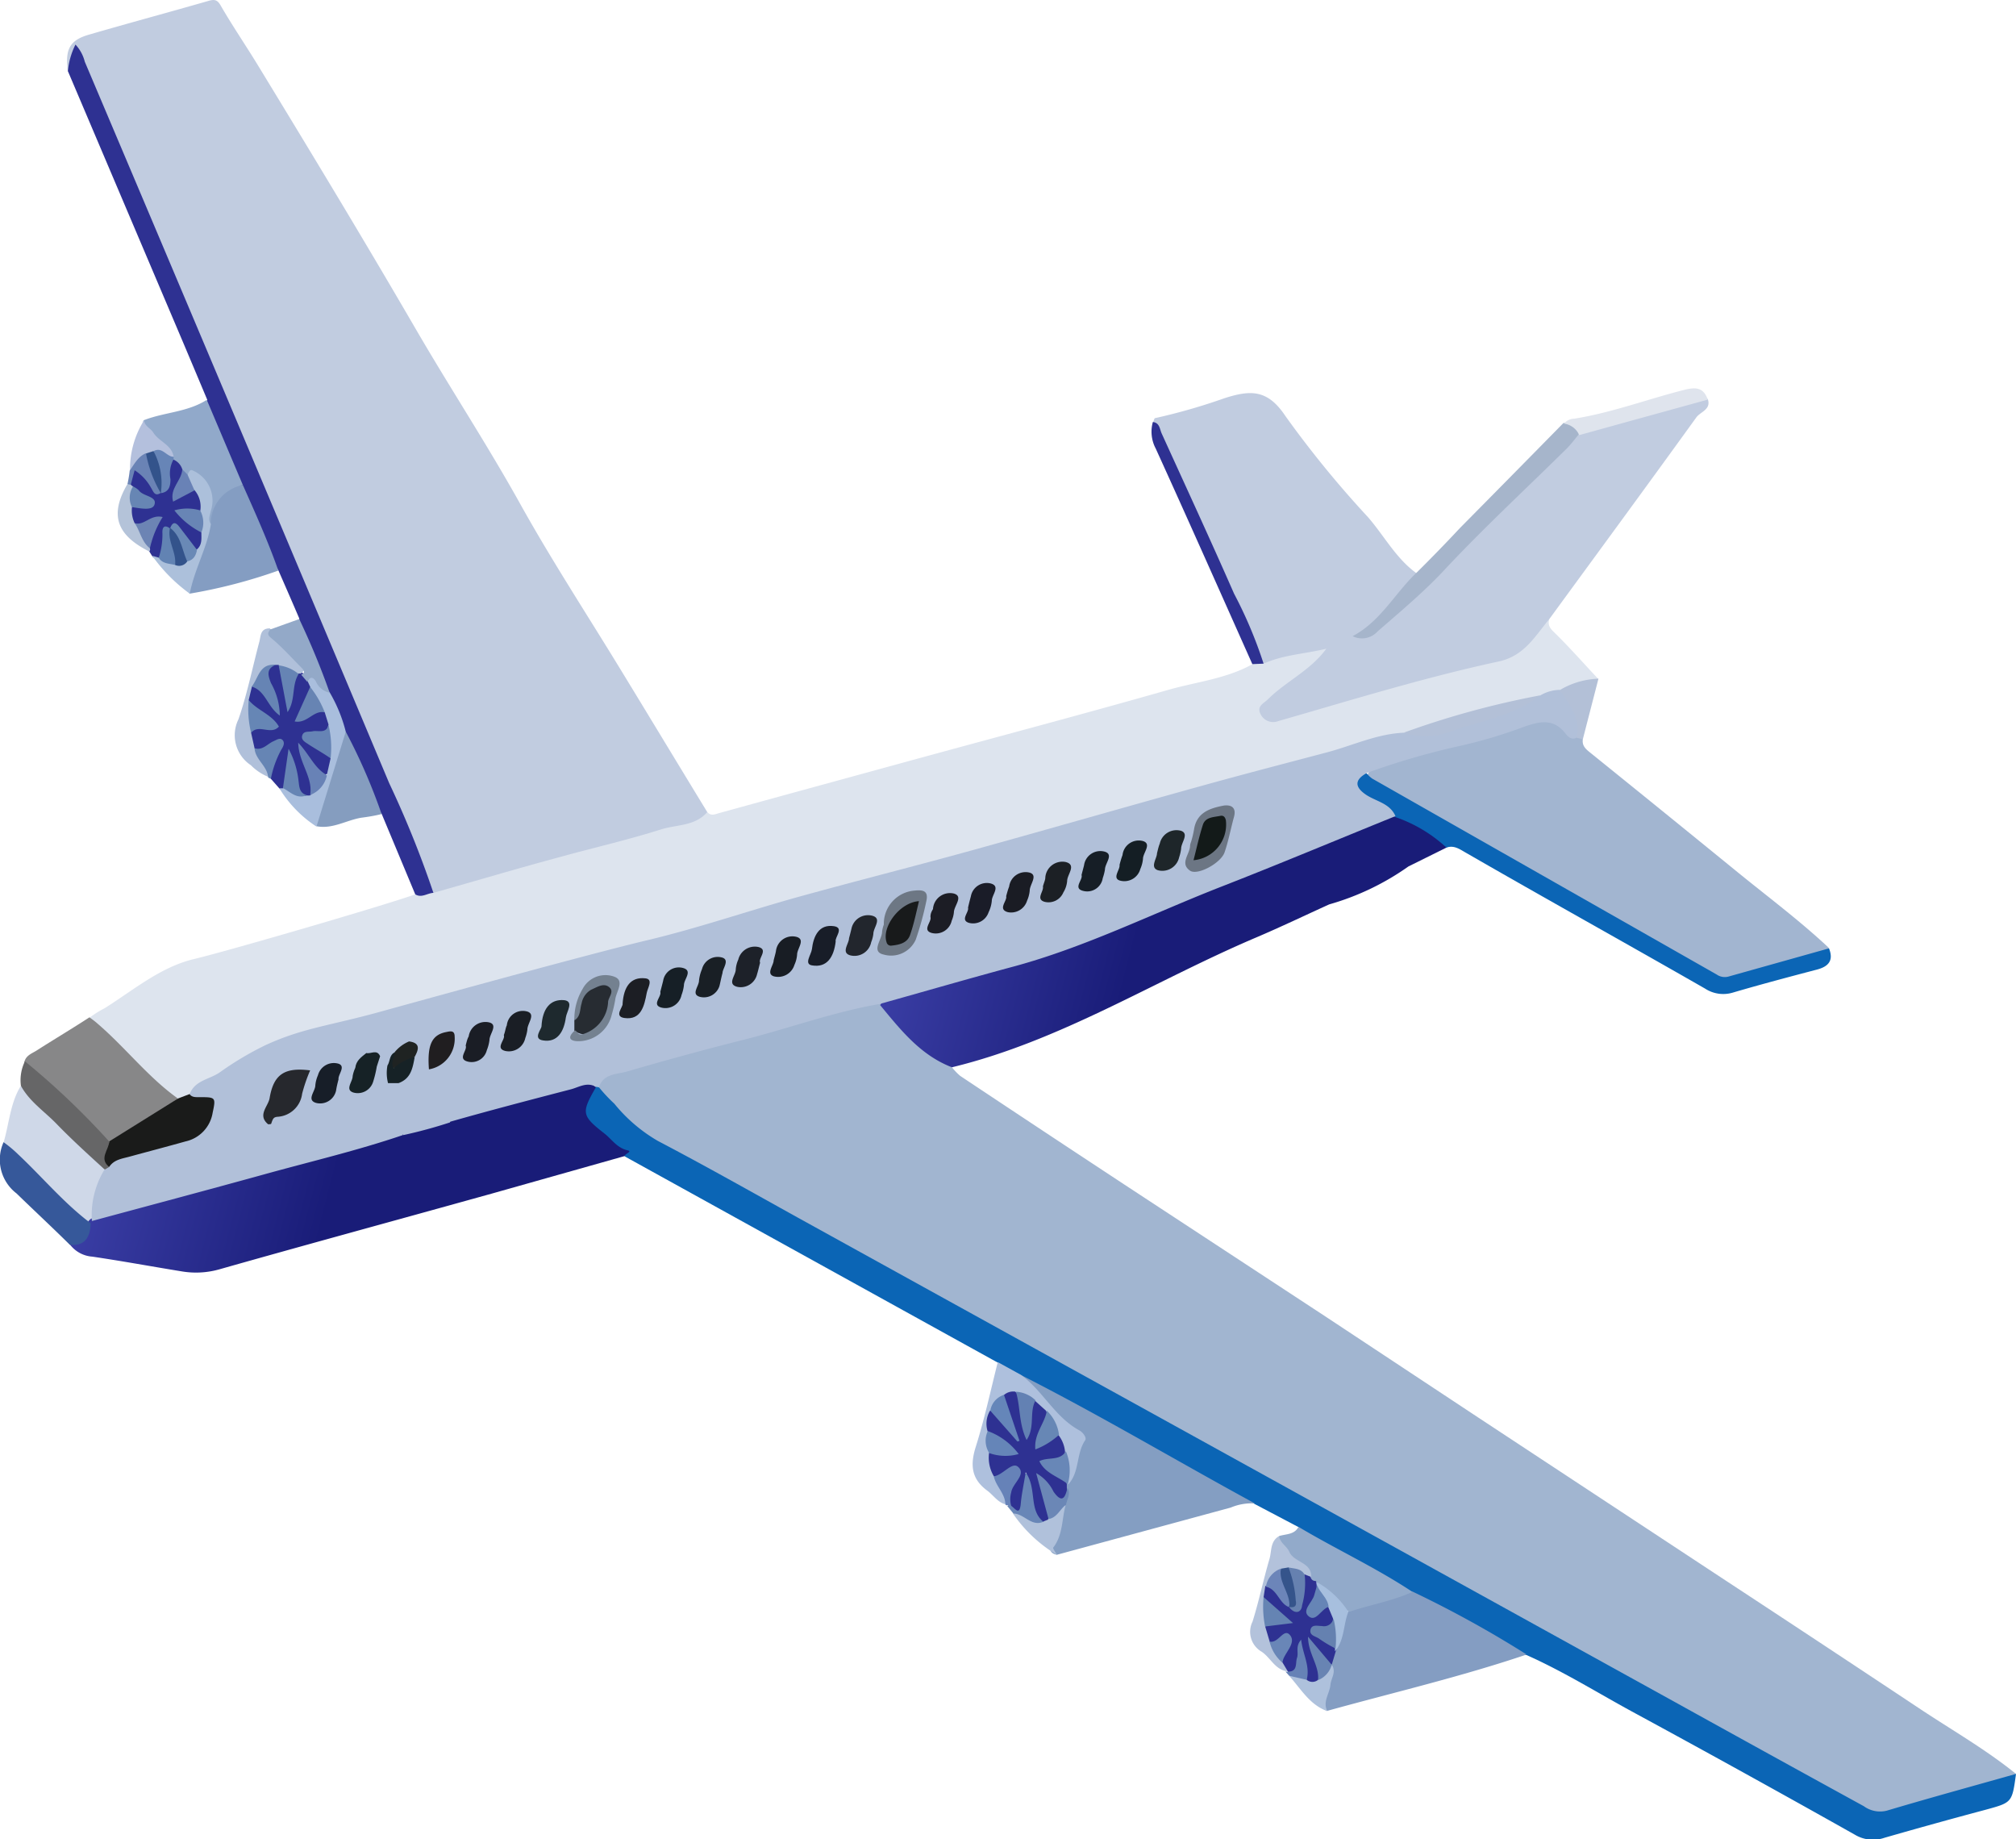 <?xml version="1.0" encoding="UTF-8"?> <svg xmlns="http://www.w3.org/2000/svg" xmlns:xlink="http://www.w3.org/1999/xlink" viewBox="0 0 175.5 160.09"> <defs> <style>.cls-1{fill:#a1b5d0;}.cls-2{fill:#c1cce0;}.cls-3{fill:#dde4ee;}.cls-4{fill:#0b65b5;}.cls-5{fill:#a2b5d0;}.cls-6{fill:url(#Безымянный_градиент_26);}.cls-7{fill:#2e3192;}.cls-8{fill:#849ec2;}.cls-9{fill:#849dc2;}.cls-10{fill:#878788;}.cls-11{fill:#cfd8e8;}.cls-12{fill:#a6b5cb;}.cls-13{fill:#91a9ca;}.cls-14{fill:#92aaca;}.cls-15{fill:url(#Безымянный_градиент_26-2);}.cls-16{fill:#36589a;}.cls-17{fill:#859dbf;}.cls-18{fill:#aec0dd;}.cls-19{fill:#666667;}.cls-20{fill:#dfe4ed;}.cls-21{fill:#a9bedd;}.cls-22{fill:#b0c0da;}.cls-23{fill:#b3c2db;}.cls-24{fill:#93a9c8;}.cls-25{fill:#acc0db;}.cls-26{fill:#b3c0d7;}.cls-27{fill:#b0c1db;}.cls-28{fill:#b4c0dd;}.cls-29{fill:#aec1dc;}.cls-30{fill:#b4c3d9;}.cls-31{fill:#6886b7;}.cls-32{fill:#6685b4;}.cls-33{fill:#6682b8;}.cls-34{fill:#6a83b5;}.cls-35{fill:#6682b6;}.cls-36{fill:#1a1b1a;}.cls-37{fill:#b1c0d9;}.cls-38{fill:#6b87b6;}.cls-39{fill:#a7bfde;}.cls-40{fill:#6785b7;}.cls-41{fill:#6982b6;}.cls-42{fill:#6684b4;}.cls-43{fill:#6684b5;}.cls-44{fill:#6882b6;}.cls-45{fill:#6686b5;}.cls-46{fill:#6785b4;}.cls-47{fill:#6784b3;}.cls-48{fill:#6381b3;}.cls-49{fill:#6887b7;}.cls-50{fill:#6586b9;}.cls-51{fill:#6787b5;}.cls-52{fill:#6585b8;}.cls-53{fill:#6c84b4;}.cls-54{fill:#6885b5;}.cls-55{fill:#6283b3;}.cls-56{fill:#6786b4;}.cls-57{fill:#6989b6;}.cls-58{fill:#6681b0;}.cls-59{fill:#6584b3;}.cls-60{fill:#6c85b9;}.cls-61{fill:#6986b7;}.cls-62{fill:#35548b;}.cls-63{fill:#33538b;}.cls-64{fill:#6884b3;}.cls-65{fill:#6d7784;}.cls-66{fill:#6c7684;}.cls-67{fill:#272c32;}.cls-68{fill:#748190;}.cls-69{fill:#1e292e;}.cls-70{fill:#22262d;}.cls-71{fill:#1e262a;}.cls-72{fill:#1c2025;}.cls-73{fill:#161f26;}.cls-74{fill:#1d2129;}.cls-75{fill:#191f25;}.cls-76{fill:#1c1e24;}.cls-77{fill:#1a1e25;}.cls-78{fill:#1a1d25;}.cls-79{fill:#1c1d25;}.cls-80{fill:#181d28;}.cls-81{fill:#181d24;}.cls-82{fill:#161e26;}.cls-83{fill:#1a1c28;}.cls-84{fill:#1a1c24;}.cls-85{fill:#141e24;}.cls-86{fill:#201e20;}.cls-87{fill:#162226;}.cls-88{fill:#1f2322;}.cls-89{fill:#26282d;}.cls-90{fill:#171e28;}.cls-91{fill:#6581b0;}.cls-92{fill:#6685b6;}.cls-93{fill:#181a1b;}.cls-94{fill:#131a19;}</style> <linearGradient id="Безымянный_градиент_26" x1="13813.09" y1="-347.82" x2="13857.49" y2="-347.82" gradientTransform="matrix(-0.97, -0.25, -0.25, 0.97, 13404.84, 3895.55)" gradientUnits="userSpaceOnUse"> <stop offset="0" stop-color="#191c78"></stop> <stop offset="1" stop-color="#6165d9"></stop> </linearGradient> <linearGradient id="Безымянный_градиент_26-2" x1="13875.37" y1="-310.17" x2="13920.74" y2="-310.17" xlink:href="#Безымянный_градиент_26"></linearGradient> </defs> <title>Самолет взлетающий</title> <g id="Слой_2" data-name="Слой 2"> <g id="Слой_4" data-name="Слой 4"> <path class="cls-1" d="M175.5,154.39c-2.58-2.09-5.47-3.75-8.24-5.58q-8.52-5.66-17.08-11.28l-21.53-14.18-13.28-8.78-17.5-11.48q-7.16-4.71-14.28-9.45a5.13,5.13,0,0,1-.72-.75,44.34,44.34,0,0,1-6.1-5.52c-1.09-.44-2.12.06-3.09.34C67.12,89.57,60.57,91.45,54,93.15c-.93.24-2.14.34-1.86,1.86a19.38,19.38,0,0,0,6.4,5.49c15.37,8.38,30.68,16.86,46,25.32Q123,136,141.44,146.17c6.7,3.7,13.42,7.39,20.1,11.14a4.21,4.21,0,0,0,3.74.35c2.73-.94,5.58-1.52,8.36-2.3A3.6,3.6,0,0,0,175.5,154.39Z"></path> <path class="cls-2" d="M61.57,70.68c-2.48-4.06-4.94-8.14-7.42-12.2-2.92-4.8-6-9.5-8.74-14.4-2.92-5.27-6.23-10.3-9.25-15.5-4.48-7.71-9.1-15.34-13.74-22.95-1.05-1.72-2.2-3.4-3.21-5.15-.27-.47-.5-.57-1.07-.4C14.7,1.07,11.24,2,7.8,3c-1.74.49-2.15,1.27-1.89,3.23.55-.26.55-.87.81-1.43,6,14.43,12.14,28.69,18.13,43q6.07,14.52,12.27,29a2.88,2.88,0,0,0,.59,1,2.1,2.1,0,0,0,1.48-.11c7-1.85,13.85-4,20.82-5.77C60.64,71.75,61.64,71.83,61.57,70.68Z"></path> <path class="cls-3" d="M61.57,70.68c-1.06,1.23-2.65,1.08-4,1.5-2.87.91-5.81,1.58-8.71,2.38-3.72,1-7.42,2.1-11.13,3.15a1.34,1.34,0,0,0-1.58.13c-2.82,1-16.35,4.94-19.26,5.63s-5.27,2.7-7.78,4.28a8.7,8.7,0,0,0-1.27.79,4.57,4.57,0,0,0,1.54,1.83c1.56,1.42,2.86,3.11,4.5,4.45a3.49,3.49,0,0,0,1.51,1,1.7,1.7,0,0,0,1.28-.39c3.84-2.86,7.91-5.28,12.84-5.46,1.73-.06,2.84-1.17,4.28-1.67a10.88,10.88,0,0,1,2.86-.7c5.69-1.46,11.32-3.19,17-4.68s11.33-3.12,17-4.65c3.38-.91,6.74-1.9,10.12-2.8,7.15-1.92,14.25-4,21.4-5.9,2.83-.75,5.6-1.78,8.47-2.38,3.93-.83,7.65-2.39,11.59-3.15,3.87-1.26,7.84-2.18,11.78-3.18l1.82-.56a25.71,25.71,0,0,0,3.32-1.19c-1.29-1.37-2.53-2.79-3.88-4.1-.39-.38-.54-.66-.39-1.14-.77-.17-1,.5-1.19.92a5.32,5.32,0,0,1-3.8,2.52c-6.08,1.39-12,3.26-18,4.87a5.54,5.54,0,0,1-.58.17c-.36.06-.74.09-1-.28s.08-.65.33-.9c1.12-1.12,2.51-1.89,3.69-2.92.57-.49,1.71-.9,1.22-1.81s-1.38-.08-2.09.05a18.74,18.74,0,0,0-3.53.86,3.1,3.1,0,0,0-.94.48c-2.29,1.26-4.89,1.52-7.35,2.23C94,62.24,86.21,64.29,78.49,66.41c-5.32,1.46-10.65,2.91-16,4.39C62.15,70.91,61.86,71,61.57,70.68Z"></path> <path class="cls-2" d="M110,57.76c1.73-.78,3.62-.85,5.46-1.3-1.37,1.89-3.5,2.83-5.08,4.4-.39.38-1,.6-.64,1.3a1.22,1.22,0,0,0,1.54.6c6.37-1.83,12.7-3.79,19.19-5.19,2.24-.48,3.18-2.23,4.44-3.74,4.26-5.83,8.53-11.64,12.76-17.5.36-.5,1.31-.68,1-1.6-1.48-.34-2.76.42-4.11.76a56.59,56.59,0,0,0-7.12,2.13c-4.86,4.57-9.63,9.24-14.2,14.1-1.29,1.36-3.12,2-3.78,2.88,1.19-.47,2-2.4,3.38-3.71.29-.27.61-.56.47-1-1.79-1.29-2.81-3.26-4.23-4.89a89.7,89.7,0,0,1-7.18-8.79c-1.54-2.31-3-2.3-5.34-1.54a51.67,51.67,0,0,1-6,1.72c-.08,0-.12.24-.18.37,2.8,6.7,6,13.25,8.91,19.89A4.32,4.32,0,0,0,110,57.76Z"></path> <path class="cls-4" d="M175.5,154.39c-3.75,1.06-7.52,2.09-11.25,3.2a2.4,2.4,0,0,1-2-.39q-8.26-4.53-16.51-9.1L111.16,129,69.39,105.94c-4-2.22-8-4.48-12.12-6.64a13.81,13.81,0,0,1-3.79-3.24,13.86,13.86,0,0,1-1.29-1.37.37.37,0,0,0-.41-.1c-1.44,1.52-1.42,2.57.1,4a31.69,31.69,0,0,0,2.55,2.08l32.44,17.93c.36.85,1.24,1,1.91,1.44,6.09,3.2,12,6.75,18.07,10,.78.42,1.64.45,2.39.87l3.8,2a2.8,2.8,0,0,0,1.45,1.28c2.78,1.57,5.6,3.06,8.33,4.72,2.87,1.48,5.72,3,8.52,4.62a3.12,3.12,0,0,0,1.56.52c3.28,1.46,6.31,3.37,9.46,5.07q9.6,5.21,19.11,10.56a3.06,3.06,0,0,0,2.58.27q4.38-1.26,8.77-2.43C175.16,156.88,175.16,156.9,175.5,154.39Z"></path> <path class="cls-5" d="M159.22,82.51c-2.58-2.42-5.41-4.52-8.14-6.75q-6.33-5.16-12.69-10.29c-.4-.32-.67-.6-.6-1.12a.86.86,0,0,0-.49-.39c-1.89-1.88-3.89-1.37-6.15-.62-3.44,1.15-7,1.85-10.5,2.91-.77.24-1.41.53-1.66,1.36.26.62.84.86,1.37,1.15,9.44,5.24,18.74,10.72,28.17,16a3.69,3.69,0,0,0,2.88.43c2-.51,4-1.13,6-1.66A2.49,2.49,0,0,0,159.22,82.51Z"></path> <path class="cls-6" d="M76.62,87.48c1.78,2.15,3.51,4.36,6.25,5.41,9.47-2.29,17.66-7.55,26.49-11.3,2.14-.91,4.24-1.92,6.36-2.88a22.58,22.58,0,0,0,6.89-3.3l3.31-1.64a.59.59,0,0,0-.25-1.07,8,8,0,0,1-3.13-1.76c-.26-.25-.67-.16-1-.08a57.69,57.69,0,0,0-6.94,2.66c-7.38,3-14.69,6.13-22.12,9-4.44,1.71-9.16,2.6-13.72,4C78,86.69,77.09,86.66,76.62,87.48Z"></path> <path class="cls-7" d="M36.15,77.84c.56.34,1.05-.11,1.58-.13a88.6,88.6,0,0,0-3.85-9.55Q20.68,36.74,7.38,5.37a3.38,3.38,0,0,0-.81-1.49,6.48,6.48,0,0,0-.66,2.31l9.6,22.6c.85,2,1.69,4,2.53,6-.12,1.33.69,2.38,1.12,3.53.51,1.36,1.09,2.7,1.71,4,1.19,2.4,1.8,5.07,3.36,7.31.61,1.39,1.22,2.79,1.82,4.19,0,1.75,1.14,3.09,1.65,4.66.2.62.54,1.19.74,1.82.45,1.18,1,2.3,1.43,3.49a55,55,0,0,1,2.22,5.1,4.51,4.51,0,0,0,1.13,1.93Z"></path> <path class="cls-8" d="M109.24,130.85c-6.82-3.71-13.49-7.69-20.41-11.2-.23,1,.85,1.12,1.28,1.64a15.66,15.66,0,0,0,3.1,3.25c.5.34.88.74.57,1.37-.51,1-.47,2.16-1,3.16a2.21,2.21,0,0,0-.12.42,6.7,6.7,0,0,1-.28,1.47,15.55,15.55,0,0,1-.8,3.21c-.24.49-.29,1,.42,1.15l15.14-4.11A4.68,4.68,0,0,1,109.24,130.85Z"></path> <path class="cls-9" d="M132.9,144a96,96,0,0,0-9.94-5.48,11.8,11.8,0,0,0-5.81,1.86c-.6,1-.53,2.26-1.17,3.26a3.14,3.14,0,0,0-.32,1.27,12.85,12.85,0,0,1-.48,2.47c-.07.54-.41,1.18.37,1.52C121.33,147.3,127.19,145.93,132.9,144Z"></path> <path class="cls-4" d="M121.52,71.13a12.52,12.52,0,0,1,4.4,2.64c.66-.23,1.15.14,1.68.44,6.94,4,13.9,7.86,20.83,11.83a2.89,2.89,0,0,0,2.42.35c2.42-.71,4.87-1.36,7.31-2,1-.26,1.49-.78,1.06-1.85L150.45,85a1.22,1.22,0,0,1-1-.18l-30-17.06a2.41,2.41,0,0,1-.44-.41c-.58-.51-.8,0-1,.39a1.26,1.26,0,0,0,.46,1.61A18.41,18.41,0,0,0,121.52,71.13Z"></path> <path class="cls-10" d="M15.49,95.61c-2.61-1.86-4.56-4.43-7-6.52-.22-.2-.46-.37-.7-.55-1.53,1-3.07,1.91-4.6,2.89-.41.26-.93.42-1.07,1,.28,1,1.15,1.38,1.82,2C5.85,96,7.3,98,9.32,99.47A18.06,18.06,0,0,0,15.49,95.61Z"></path> <path class="cls-11" d="M7.89,106.46l.12-.19c.63-1.41.7-3,1.2-4.42-1.3-2-3.16-3.39-4.8-5A9.56,9.56,0,0,0,1.82,94.5C.88,96,.8,97.83.29,99.5a71.94,71.94,0,0,0,6.65,6.76A.73.73,0,0,0,7.89,106.46Z"></path> <path class="cls-9" d="M24.23,49.66c-.89-2.54-2-5-3.09-7.45-2.2.13-2.4.34-3.23,3.43a19.27,19.27,0,0,1-1.26,3.85,2.3,2.3,0,0,0-.15,2.18A45.75,45.75,0,0,0,24.23,49.66Z"></path> <path class="cls-12" d="M123.31,49.85c-1.89,1.79-3.11,4.22-5.56,5.52a1.83,1.83,0,0,0,2.17-.41c2.06-1.8,4.16-3.54,6-5.55,3.35-3.56,6.95-6.9,10.44-10.34.39-.38.71-.83,1.07-1.25,0-1-.53-1.13-1.33-1q-4.5,4.58-9,9.13Q125.24,47.94,123.31,49.85Z"></path> <path class="cls-13" d="M18.34,45.61a3.48,3.48,0,0,1,2.8-3.4L18,34.8c-1.68,1.08-3.7,1.07-5.5,1.78-.32.84.48,1.09.83,1.58s1.15,1,1.56,1.6a1.54,1.54,0,0,0,.09.37c.21.32.46.61.68.92a1.14,1.14,0,0,0,.68.4c1.72.95,1.79,1.1,1.58,3.07C17.92,44.92,17.67,45.44,18.34,45.61Z"></path> <path class="cls-14" d="M117.47,140.28c1.82-.62,3.73-.93,5.49-1.73-3.18-2.11-6.65-3.71-9.92-5.66-.36.69-1.09.61-1.69.8-.23,1.31.91,1.79,1.57,2.53.33.37.83.58,1,1.11a1.41,1.41,0,0,0,.58.63C115.66,138.49,116.25,139.8,117.47,140.28Z"></path> <path class="cls-7" d="M23.58,67.78l.74.84a.35.35,0,0,0,.39.08c.71-.68.49-1.57.57-2.39A12.62,12.62,0,0,1,25.63,68c.11.61.25,1.19,1,1.36a1,1,0,0,0,.42-.05c1-1.34-.55-2.3-.39-3.34.49.45.65,1.75,2,1.36A1.56,1.56,0,0,0,29,66.11c-.3-1-1.54-1-2-1.89.6-.52,1.67-.08,1.87-1.1a1.44,1.44,0,0,0-.48-1.19c-.69-.46-1.24.1-1.9.28,0-.86.55-1.49.7-2.25a1,1,0,0,0-.14-.62,2.33,2.33,0,0,0-.74-.79.7.7,0,0,0-.43,0c-.79.7-.51,1.68-.68,2.46-.27-1-.17-2.18-.74-3.2a.76.76,0,0,0-.39-.16c-1,.23-1.08.9-.79,1.72.19.56.44,1.11.67,1.8-.7-.6-.93-1.77-2.1-1.41a4.67,4.67,0,0,0-.3,1c.17,1.18,1.42,1.35,2,2.2-.53.51-1.71-.4-1.92.81A1.86,1.86,0,0,0,22,65.26c.68.46,1.24-.18,1.93-.24C23.94,66,23.14,66.8,23.58,67.78Z"></path> <path class="cls-15" d="M7.63,106.39a1.26,1.26,0,0,1,.29-.32c3.82-1.2,7.7-2.16,11.56-3.25C24.65,101.35,29.85,100,35,98.53a12.09,12.09,0,0,0,4.16-1.17c3.49-1,7-1.9,10.49-2.89.73-.2,1.54-.67,2.22.17-1.27,2.21-1.25,2.45.73,4,.65.5,1.09,1.25,2,1.47.52.11-.21.3-.23.51l-11.58,3.27L38.79,105h0c-6.57,1.82-13.15,3.62-19.71,5.48a7.45,7.45,0,0,1-3.28.17c-2.59-.42-5.18-.9-7.77-1.28a2.67,2.67,0,0,1-2.1-1.29C6.51,107.55,7.54,107.43,7.63,106.39Z"></path> <path class="cls-16" d="M7.89,106.46c-2.33-1.75-4.19-4-6.32-6A10.56,10.56,0,0,0,.31,99.41a3.7,3.7,0,0,0,1.13,4.46c1.49,1.45,3.16,3,4.64,4.47C7.3,108.47,7.87,107.76,7.89,106.46Z"></path> <path class="cls-17" d="M33.22,70.85a50.64,50.64,0,0,0-3.12-7.17.71.71,0,0,0-.54.49c-.41,2.43-1.69,4.6-2.13,7a1.47,1.47,0,0,0,.12.74c1.4.27,2.59-.52,3.9-.74C32,71.1,32.63,71,33.22,70.85Z"></path> <path class="cls-18" d="M93,129.19c1-1.08.67-2.67,1.47-3.84.15-.23-.2-.69-.51-.86-2.14-1.16-3.18-3.46-5.1-4.84l-2-1.1c-.62,2.45-1.15,4.94-1.91,7.35-.5,1.58-.41,2.81,1,3.84.52.39.9,1,1.55,1.18.62-1-.42-1.67-.62-2.51a8.07,8.07,0,0,1-.5-2,4.71,4.71,0,0,1-.07-1.83,5.47,5.47,0,0,1,.2-1.61,2.08,2.08,0,0,1,1-1.23,1.82,1.82,0,0,1,1.07-.22,2.6,2.6,0,0,1,1.35.58,9.86,9.86,0,0,1,1,.91A5.12,5.12,0,0,1,92,125a10,10,0,0,1,.57,1.49,14.92,14.92,0,0,1,.32,2.58Z"></path> <path class="cls-7" d="M110,57.76a38.32,38.32,0,0,0-2.57-6.09c-2.05-4.67-4.19-9.3-6.3-13.94-.18-.39-.17-.93-.77-1a3.12,3.12,0,0,0,.25,2.31c2.84,6.24,5.62,12.51,8.41,18.76Z"></path> <path class="cls-19" d="M1.82,94.5c.73,1.35,2,2.19,3.05,3.26,1.35,1.4,2.8,2.71,4.21,4,.27.1.42,0,.5-.28-.16-.72.22-1.47-.12-2.18a67.26,67.26,0,0,0-7.29-6.93A3.73,3.73,0,0,0,1.82,94.5Z"></path> <path class="cls-7" d="M15.87,40.85A1.36,1.36,0,0,0,15.1,40c-.78,0-.52.65-.6,1.06s.13,1.12-.54,1.41c-.55,0-.67-.54-1-.84s-.63-.94-1.13-.84-.43.88-.6,1.35a1,1,0,0,0,.17.38A6.52,6.52,0,0,0,13,43.72c-.52.3-1.18,0-1.63.45a1.12,1.12,0,0,0,.23,1.42c.57.44,1.13-.06,1.73,0a8.87,8.87,0,0,0-.46,2.06A3.12,3.12,0,0,0,13,48l.23.37a.53.53,0,0,0,.55.25c1-.56.29-1.88,1.1-2.53.65,0,.74.58,1.08.9s.63.93,1.3.88c.66-.37.51-1,.42-1.53-.34-.67-1.17-.87-1.53-1.56.42-.34,1,0,1.39-.38a1.34,1.34,0,0,0-.47-1.81c-.62-.25-1.08.23-1.66.47C15.66,42.28,16.11,41.63,15.87,40.85Z"></path> <path class="cls-20" d="M136.15,36.87a1.69,1.69,0,0,1,1.33,1l4.44-1.23,6.75-1.86c-.36-1-.95-1.12-2-.86-3.22.81-6.35,2-9.63,2.52A1.18,1.18,0,0,0,136.15,36.87Z"></path> <path class="cls-21" d="M27.55,71.94l2.55-8.26a13.1,13.1,0,0,0-1.4-3.42c-.41-.36-.59-.92-1-1.24s-.89-.55-.89.34l.2.43A3.43,3.43,0,0,0,28.27,62l.33,1.06A4.61,4.61,0,0,0,28.78,66l-.34,1.5c-.77.34-.84,1.27-1.46,1.73a1.23,1.23,0,0,1-.27,0c-.81.21-1.22-1-2.08-.62l-.31,0A10.45,10.45,0,0,0,27.55,71.94Z"></path> <path class="cls-22" d="M22.16,65.12l-.3-1.34a4.37,4.37,0,0,0-.21-2.85l.28-1.17A2.26,2.26,0,0,0,23,58.57a1,1,0,0,1,1-.7h.12l.12,0c.52.38,1,.93,1.74.75l.11,0,.11,0c.5-.47.52-.48,0-1.08-.86-1-1.81-1.9-2.71-2.85-.84,0-.78.65-.91,1.15-.6,2.25-1.06,4.56-1.82,6.76a3.13,3.13,0,0,0,1.08,4,4.5,4.5,0,0,0,1.48,1C23.88,66.38,22.55,66,22.16,65.12Z"></path> <path class="cls-23" d="M114.14,137.29c.09-1.35-1.5-1.27-1.91-2.25-.2-.46-.8-.75-.88-1.35-.79.46-.64,1.32-.84,2-.53,1.8-.91,3.65-1.47,5.44a2,2,0,0,0,.78,2.62c.75.49,1.12,1.46,2.09,1.69l.2,0a1,1,0,0,0-.3-.94,5.4,5.4,0,0,1-1-1.71,6.21,6.21,0,0,1-.38-1.34,11.36,11.36,0,0,1-.1-2.4,6.93,6.93,0,0,1,.17-.79,1.79,1.79,0,0,1,1-1.32,2,2,0,0,1,.73-.09,3.51,3.51,0,0,1,1.26.44A.69.69,0,0,0,114.14,137.29Z"></path> <path class="cls-24" d="M23.51,54.79c-.15.25-.3.41.07.72,1,.82,1.81,1.75,2.7,2.64.19.19.31.42-.06.57.18.21.36.43.55.64.2-.48.47-.47.72-.07a1.7,1.7,0,0,0,1.21,1,66.45,66.45,0,0,0-2.65-6.41Z"></path> <path class="cls-25" d="M17.53,46.34c0,.52.08,1.07-.38,1.47-.41.18-.63.58-1,.79a1.28,1.28,0,0,1-1,.19,7.38,7.38,0,0,0-1.31-.25l-.59-.17a14.42,14.42,0,0,0,3.27,3.3c.39-2.09,1.52-4,1.84-6.06-.28-.38-.08-.77,0-1.16a2.85,2.85,0,0,0-1.63-3.52c-.19-.09-.31.18-.39.37-.26.66.2,1,.61,1.38a2.2,2.2,0,0,1,.49,1.74A2.71,2.71,0,0,0,17.53,46.34Z"></path> <path class="cls-26" d="M137.23,64.2l.56.15c.45-1.76.91-3.52,1.36-5.28a7,7,0,0,0-3.38,1,7.74,7.74,0,0,0,1,2.65A9.06,9.06,0,0,1,137.23,64.2Z"></path> <path class="cls-27" d="M92,135.32c-.11-.22-.37-.55-.31-.63.84-1.09.74-2.44,1.07-3.67-.82-.17-1,.79-1.64.93a3.69,3.69,0,0,1-.56.19c-.84.13-1.48-.89-2.38-.41A12.35,12.35,0,0,0,92,135.32Z"></path> <path class="cls-28" d="M15.12,39.76c-.17-1.06-1.29-1.32-1.78-2.12-.23-.37-.75-.54-.8-1.06A8,8,0,0,0,11.32,41c.55-.33,1-.81,1.5-1.17a2.38,2.38,0,0,1,.71-.24C14.08,39.5,14.55,40,15.12,39.76Z"></path> <path class="cls-29" d="M115.55,148.93c-.43-.82.2-1.53.27-2.3.05-.57.53-1.11.13-1.71l-.19.05c-.43.28-.71.76-1.23.9a2.2,2.2,0,0,1-1-.08,1.54,1.54,0,0,0-1.31.06C113.26,147,114,148.37,115.55,148.93Z"></path> <path class="cls-30" d="M11.58,42.34a1.39,1.39,0,0,1-.19-.15c-.07-.14-.16-.16-.29-.07-1.56,2.65-1,4.43,1.9,5.88a.29.29,0,0,0,.05-.28,3.2,3.2,0,0,0-1.33-2.19,2.56,2.56,0,0,1-.23-1.39A2.39,2.39,0,0,0,11.58,42.34Z"></path> <path class="cls-31" d="M88.22,131.73c.94,0,1.57,1.2,2.64.7-.21-1.07-.53-2.12-.68-3.21-.06-.46-.19-1-.71-1s-.53.58-.68,1c-.23.57,0,1.35-.77,1.67a.69.69,0,0,0-.33.19Z"></path> <path class="cls-32" d="M22.16,65.12c.06,1,1.12,1.54,1.18,2.54a.9.9,0,0,0,.24.12,8.87,8.87,0,0,1,.91-2.54c.16-.24.34-.58.11-.83s-.54,0-.81.11C23.26,64.76,22.85,65.34,22.16,65.12Z"></path> <path class="cls-33" d="M87.69,131l.4.05a12.46,12.46,0,0,0,.85-2.52c.1-.35.35-.79-.06-1.11s-.86-.1-1.26.1a2,2,0,0,0-1.1,1c.19.86,1,1.49,1,2.43l.1.07Z"></path> <path class="cls-34" d="M11.1,42.12l.14.05.15,0c.1-.38.2-.77.33-1.24a4.17,4.17,0,0,1,1.42,1.51c.2.3.31.83.87.45l0-.21a8.08,8.08,0,0,0-1.31-3.23c-.69.29-1,.94-1.41,1.51C11.25,41.36,11.18,41.74,11.1,42.12Z"></path> <path class="cls-35" d="M112.23,145.85l1.52.35a3.8,3.8,0,0,0-.23-3.34c-.49-.5-.72-.06-.84.31a13.08,13.08,0,0,1-.56,2.32l-.21,0Z"></path> <path class="cls-36" d="M9.5,101.56c2.39-.66,4.78-1.31,7.17-2,1.41-.4,2.92-2.87,2.56-4.19-.12-.47-.47-.61-.94-.5s-1.19.23-1.78.35l-1,.38-6,3.74C9.48,100.08,8.59,100.83,9.5,101.56Z"></path> <path class="cls-37" d="M8,106.27c5-1.35,10-2.68,15-4.06,4-1.11,8.11-2.07,12.07-3.42,0-.69-.5-1.07-.84-1.55a2.68,2.68,0,0,1-.38-2.95A5.77,5.77,0,0,0,34,92.74a.59.59,0,0,1,0-.14c.25-.17.35-.51.56-.73.26-.45.78-.67,1-1.14a1.59,1.59,0,0,1,.2,1.37,4,4,0,0,1-1.34,2.05c-.37,1.09-.69,2.2.4,3a2.5,2.5,0,0,0,2.86.32,2.44,2.44,0,0,0,1.07-2.37c0-.38-.27-.74-.15-1.29,1.27,1.24.06,2.65.55,3.83,3.51-1,7-1.91,10.54-2.83.7-.18,1.4-.67,2.18-.22H52l.15,0c.41-1.16,1.55-1.08,2.43-1.33,3.43-1,6.87-1.94,10.34-2.81,3.9-1,7.68-2.38,11.66-3.07,3.9-1.09,7.79-2.22,11.7-3.27,6.19-1.68,11.93-4.54,17.86-6.87,5.14-2,10.23-4.14,15.34-6.21-.5-1.15-1.74-1.28-2.62-1.9s-1-1.24.14-1.86A65.2,65.2,0,0,1,126.73,65a42.38,42.38,0,0,0,5.93-1.74c1.39-.49,2.61-.76,3.65.62.16.2.5.56.92.33.39-1.7-.6-2.91-1.46-4.17a3.46,3.46,0,0,0-1.69.49c-3.83,1.52-7.62,3.21-11.86,3.24-2.36.1-4.47,1.12-6.7,1.71-3.55.94-7.1,1.86-10.64,2.84C98.13,70.19,91.39,72.13,84.64,74c-5.06,1.4-10.15,2.68-15.21,4.08-4.41,1.23-8.75,2.73-13.2,3.78-5.75,1.37-22.66,6.07-22.78,6.1-4.65,1.31-7,1.47-10.33,3a27.22,27.22,0,0,0-4,2.38c-.88.61-2.17.68-2.61,1.9.21.27.52.25.82.25,1.45,0,1.47,0,1.18,1.37a3.05,3.05,0,0,1-2.35,2.48c-1.6.45-3.21.87-4.82,1.31-.66.19-1.41.25-1.84.92l-.42.25A7.59,7.59,0,0,0,8,106.27ZM31.28,93.14a2.86,2.86,0,0,1,.85-1.28,1.52,1.52,0,0,0,.77.07,1.9,1.9,0,0,0-.39.71c-.25.73-.28,1.61-1.26,1.85C30.89,94,31.22,93.56,31.28,93.14Z"></path> <path class="cls-26" d="M122.22,63.76a5.93,5.93,0,0,0,4.15-.13c2.62-.91,5.43-1.34,7.71-3.11A75.91,75.91,0,0,0,122.22,63.76Z"></path> <path class="cls-37" d="M33.78,94.27c-.93.63-.64,1.47-.34,2.26a7.88,7.88,0,0,0,1.68,2.26,41.16,41.16,0,0,0,4.05-1.1c.33-1.3.92-2.57.13-3.92a.81.81,0,0,0-1.12-.41c-.55.2-.34.53-.13.83a2.11,2.11,0,0,1-.32,2.88,2,2,0,0,1-2.27.14c-1.23-.53-1-1.57-.88-2.55a2.18,2.18,0,0,1,.11-.44A.66.66,0,0,0,33.78,94.27Z"></path> <path class="cls-7" d="M86.52,128.49c.8-.11,1.57-1.29,2.1-.83.77.67-.48,1.43-.59,2.23a2.11,2.11,0,0,0,0,1.17c.34.23.73.89.83-.17.07-.84.26-1.67.43-2.75,1,1.45.25,3.24,1.52,4.29l.42-.17c.55-1.52-.54-2.62-.78-3.66.25.26.5.88.92,1.38s.62.81,1.08.67.45-.7.42-1.15l0-.31h0c-.22-1-1.29-1-1.78-1.74.43-.52,1.69.09,1.62-1.15a2.76,2.76,0,0,0-.59-1.43c-.59-.11-1,.46-1.54.49-.11-.93,1-1.61.47-2.59l-1-.9c-.94.76-.67,1.78-.67,2.63-.6-.94,0-2.43-1-3.38a1.22,1.22,0,0,0-1,.31c-.5,1.45.79,2.39.93,3.46-.52-.72-.82-1.91-2.12-2.12a2.22,2.22,0,0,0-.22,1.78c.35.74,1.31.86,1.7,1.6-.5.35-1.12-.07-1.57.31A3.17,3.17,0,0,0,86.52,128.49Z"></path> <path class="cls-38" d="M92.92,129.5c-.19.89-.48,1.36-1.21.32a3.67,3.67,0,0,0-1.51-1.61l1.08,4c.75-.12,1-.89,1.52-1.24C92.87,130.52,93.24,130,92.92,129.5Z"></path> <path class="cls-7" d="M112.12,145.49c.88,0,.63-.75.79-1.2s-.17-1,.36-1.58c.14,1.28.8,2.29.48,3.49a.78.78,0,0,0,1,0c.62-1.24-.25-2.17-.58-3.11.45.62.68,1.62,1.77,1.77l0,0,.36-1.2a.35.35,0,0,0,0-.39c-.39-.52-1-.71-1.57-1.25.56-.36,1.43-.33,1.51-1.18a1.35,1.35,0,0,0-.52-1.15c-.53-.23-.9.31-1.49.3.11-.72.69-1.32.54-2.07a.61.61,0,0,0-.25-.32c-.21,0-.39-.12-.43-.37l-.56-.22a5.89,5.89,0,0,0-.55,2.14c-.12.44-.29.63-.72.34-.75-.42-.89-1.71-2.11-1.45L110,139c.19.84.93,1.25,1.49,1.84-.28.55-1.25-.09-1.34.76l.39,1.31c.39.61.9-.12,1.32,0,.06.66-.62,1.16-.21,1.79Z"></path> <path class="cls-39" d="M114.57,137.66l.05.3a2.34,2.34,0,0,0,1,1.89l.42,1c0,.88-.49,1.79.18,2.62a1.84,1.84,0,0,0,0,.25c.84-1,.71-2.31,1.16-3.44A7.78,7.78,0,0,0,114.57,137.66Z"></path> <path class="cls-40" d="M15.12,39.76c-.62,0-1-.91-1.74-.5-.12,1.28.47,2.43.64,3.66h0c.72-.11.82-.64.82-1.22A2.51,2.51,0,0,1,15.1,40,2.11,2.11,0,0,0,15.12,39.76Z"></path> <path class="cls-41" d="M16.93,42.68l-.61-1.38-.45-.45c-.06,1-1.13,1.65-.8,2.81Z"></path> <path class="cls-42" d="M24,57.87c-1.41-.16-1.5,1.15-2.09,1.89,1.21.35,1.36,1.76,2.45,2.52a5.91,5.91,0,0,0-.77-2.83C23.34,58.81,23.14,58.21,24,57.87Z"></path> <path class="cls-43" d="M28.78,66a8.27,8.27,0,0,0-.18-2.89c-.23.78-.91.43-1.4.54-.33.07-.76-.06-.89.36s.32.61.57.79C27.49,65.2,28.15,65.56,28.78,66Z"></path> <path class="cls-44" d="M27,69.19a2.32,2.32,0,0,0,1.46-1.73c-1.09-.59-1.51-1.79-2.5-2.82C26,66.39,27.26,67.63,27,69.19Z"></path> <path class="cls-45" d="M21.65,60.93a8.53,8.53,0,0,0,.21,2.85c.66-.81,1.71.24,2.42-.54C23.67,62.17,22.4,61.84,21.65,60.93Z"></path> <path class="cls-46" d="M24.63,68.59c.66.33,1.2,1,2.08.62-.68-.2-.65-.75-.73-1.32a7.56,7.56,0,0,0-.86-2.72Z"></path> <path class="cls-47" d="M28.27,62A8.4,8.4,0,0,0,27,59.79l-1.35,3C26.76,63,27.28,61.78,28.27,62Z"></path> <path class="cls-42" d="M26,58.66a3.41,3.41,0,0,0-1.74-.75c.26,1.35.51,2.71.77,4.07C25.76,60.92,25.36,59.66,26,58.66Z"></path> <path class="cls-48" d="M88.44,121.13c.4,1.32.24,2.77.93,4.2.76-1.13.21-2.43.78-3.45A2.63,2.63,0,0,0,88.44,121.13Z"></path> <path class="cls-49" d="M92.79,126.31c-.53.87-1.53.47-2.31.86.5,1.07,1.66,1.34,2.47,2A4.29,4.29,0,0,0,92.79,126.31Z"></path> <path class="cls-50" d="M86.21,122.78l2.36,2.68.18-.06-1.35-4A1.72,1.72,0,0,0,86.21,122.78Z"></path> <path class="cls-51" d="M91.13,122.78c-.18,1.12-1.13,2-1,3.37a6.5,6.5,0,0,0,2.06-1.27A3.52,3.52,0,0,0,91.13,122.78Z"></path> <path class="cls-52" d="M86.12,126.47a4.23,4.23,0,0,0,2.56.08,5.86,5.86,0,0,0-2.69-2A2,2,0,0,0,86.12,126.47Z"></path> <path class="cls-53" d="M11.72,45.53c.49.7.6,1.63,1.33,2.19A8.6,8.6,0,0,1,14.16,45C13.08,44.74,12.57,45.79,11.72,45.53Z"></path> <path class="cls-54" d="M17.53,46.34a2.23,2.23,0,0,0-.11-1.92,4,4,0,0,0-2.24,0A7,7,0,0,0,17.53,46.34Z"></path> <path class="cls-55" d="M13.82,48.54c.32.54.91.5,1.42.63.69-1.1-.16-2-.3-3.05L14.81,46c-.57-.43-.7,0-.67.41A6.44,6.44,0,0,1,13.82,48.54Z"></path> <path class="cls-56" d="M11.58,42.34a1.81,1.81,0,0,0-.09,1.8c.69.09,1.75.34,1.95-.2.28-.77-1-.72-1.36-1.27A1.81,1.81,0,0,0,11.58,42.34Z"></path> <path class="cls-57" d="M16.3,48.86c.57-.12.76-.54.85-1-.51-.66-1-1.31-1.53-2-.36-.48-.61-.42-.81.11h0C15.35,46.89,15.24,48.17,16.3,48.86Z"></path> <path class="cls-58" d="M112.22,139.87c.48.65,1.08.52,1.13-.15a7.18,7.18,0,0,0,.23-2.65c-.3-.58-.9-.53-1.41-.65-.29,1.1.46,2.16.12,3.26Z"></path> <path class="cls-59" d="M110.13,141.56l2.43-.3L110,139A8.74,8.74,0,0,0,110.13,141.56Z"></path> <path class="cls-60" d="M110.2,138.1c1,.2,1.13,1.43,2,1.77h0c.44-1.26-.25-2.27-.73-3.33A2,2,0,0,0,110.2,138.1Z"></path> <path class="cls-61" d="M111.63,144.7l.08-.29c.27-.7,1.13-1.47.58-2.11s-1,.77-1.77.57A3.42,3.42,0,0,0,111.63,144.7Z"></path> <path class="cls-62" d="M111.51,136.53c-.22,1.21.84,2.14.73,3.33.45.08.66-.06.56-.56a9.84,9.84,0,0,0-.63-2.88Z"></path> <path class="cls-63" d="M16.3,48.86c-.47-1-.52-2.19-1.5-2.92-.27,1.13.58,2.11.44,3.23A.84.84,0,0,0,16.3,48.86Z"></path> <path class="cls-63" d="M14,42.92a5.89,5.89,0,0,0-.64-3.66l-.65.21A10.52,10.52,0,0,0,14,42.92Z"></path> <path class="cls-64" d="M115.93,144.89l-2.06-2.44c0,1.48,1,2.51.87,3.78A2,2,0,0,0,115.93,144.89Z"></path> <path class="cls-65" d="M76.94,80.47a2.63,2.63,0,0,0-.15.61c0,.7-1,1.75.14,2a2.35,2.35,0,0,0,2.79-1.3,26.69,26.69,0,0,0,.92-3.35c.2-.87-.25-1-1-.92A2.9,2.9,0,0,0,76.94,80.47Z"></path> <path class="cls-66" d="M103.68,73.29a1.11,1.11,0,0,0-.08.3c0,.74-.93,1.55,0,2.19.65.44,2.67-.65,3-1.59s.54-2.06.82-3.08c.22-.8-.2-1.08-.87-1-1.22.23-2.39.6-2.61,2.11A9.13,9.13,0,0,1,103.68,73.29Z"></path> <path class="cls-67" d="M50,88.81l0,.9A1.82,1.82,0,0,0,52.69,89a7.65,7.65,0,0,0,.48-1.76c.11-.55.57-1.27-.23-1.59a1.62,1.62,0,0,0-2.09.76A21.59,21.59,0,0,0,50,88.81Z"></path> <path class="cls-68" d="M50,88.81c.57-.34.47-1,.63-1.47a1.72,1.72,0,0,1,.83-1.2c.48-.2,1.06-.62,1.55-.24s0,.83-.07,1.26A3.09,3.09,0,0,1,50.76,90c-.45.15-.47-.22-.71-.32-.5.44-.67.89.21.94a3,3,0,0,0,3-2.33A10.76,10.76,0,0,0,53.56,87c.07-.68.87-1.66-.1-2a2.24,2.24,0,0,0-2.74,1.07A5.07,5.07,0,0,0,50,88.81Z"></path> <path class="cls-69" d="M47.14,89.32c0,.25-.77,1.09.12,1.23,1.3.22,1.84-.82,2-2,.07-.51.72-1.38-.13-1.5C47.88,86.93,47.22,87.82,47.14,89.32Z"></path> <path class="cls-70" d="M73.91,81.66c0,.46-.7,1.24.08,1.48A1.48,1.48,0,0,0,75.84,82a2.92,2.92,0,0,0,.19-.73c0-.54.76-1.31-.06-1.56a1.47,1.47,0,0,0-1.85,1.13C74.06,81.09,74,81.33,73.91,81.66Z"></path> <path class="cls-71" d="M100.72,74.27c0,.44-.64,1.23.08,1.47a1.5,1.5,0,0,0,1.85-1.13,3.78,3.78,0,0,0,.17-.74c0-.54.72-1.3,0-1.56a1.49,1.49,0,0,0-1.86,1.12C100.86,73.67,100.81,73.91,100.72,74.27Z"></path> <path class="cls-72" d="M90.79,77.15c.1.42-.66,1.11.15,1.34a1.4,1.4,0,0,0,1.63-.82,2.28,2.28,0,0,0,.33-1c0-.57.86-1.41-.15-1.65A1.49,1.49,0,0,0,91,76.35C91,76.6,90.87,76.84,90.79,77.15Z"></path> <path class="cls-73" d="M57.48,86.33c.14.4-.8,1.14.12,1.37a1.43,1.43,0,0,0,1.73-1.1,3.45,3.45,0,0,0,.21-.87c0-.51.81-1.26-.11-1.49a1.38,1.38,0,0,0-1.7,1.12C57.66,85.65,57.58,85.94,57.48,86.33Z"></path> <path class="cls-74" d="M66.17,83.79c-.18-.39.74-1.15-.16-1.37a1.48,1.48,0,0,0-1.74,1.1,2.48,2.48,0,0,0-.22.86c0,.52-.79,1.28.14,1.51a1.46,1.46,0,0,0,1.72-1.12C66,84.49,66.06,84.19,66.17,83.79Z"></path> <path class="cls-75" d="M62.9,84.67c0-.36.63-1.1,0-1.32a1.41,1.41,0,0,0-1.79,1,3.41,3.41,0,0,0-.26,1c0,.49-.72,1.19.08,1.41a1.42,1.42,0,0,0,1.7-.94C62.71,85.51,62.77,85.16,62.9,84.67Z"></path> <path class="cls-76" d="M54.2,87.35c.07.27-.79,1.11.15,1.25,1.47.21,1.74-1.07,1.95-2.18.08-.44.59-1.19-.11-1.27C54.9,85,54.3,85.88,54.2,87.35Z"></path> <path class="cls-77" d="M43.86,90.09c.16.4-.8,1.15.13,1.38a1.46,1.46,0,0,0,1.74-1.13,3.24,3.24,0,0,0,.18-.73c0-.55.75-1.32,0-1.57a1.4,1.4,0,0,0-1.79,1.2C44,89.49,44,89.73,43.86,90.09Z"></path> <path class="cls-78" d="M40.54,91c.17.42-.76,1.17.2,1.4a1.36,1.36,0,0,0,1.64-1,3.46,3.46,0,0,0,.23-.88c0-.53.76-1.31,0-1.53a1.47,1.47,0,0,0-1.81,1.22C40.7,90.37,40.63,90.62,40.54,91Z"></path> <path class="cls-79" d="M81,79.81c.13.41-.76,1.15.11,1.39a1.42,1.42,0,0,0,1.74-1.07,2.48,2.48,0,0,0,.19-.72c0-.57.86-1.39,0-1.64a1.48,1.48,0,0,0-1.82,1.35C81.1,79.32,81,79.51,81,79.81Z"></path> <path class="cls-80" d="M72.75,81.94c-.1-.35.77-1.19-.15-1.33-1.32-.2-1.79.89-1.92,2-.06.48-.71,1.29,0,1.41C72,84.25,72.59,83.29,72.75,81.94Z"></path> <path class="cls-81" d="M67.35,83.58c0,.43-.67,1.16,0,1.39a1.48,1.48,0,0,0,1.81-1,2.61,2.61,0,0,0,.23-.88c0-.54.76-1.32-.05-1.55a1.44,1.44,0,0,0-1.79,1.23C67.51,83,67.43,83.26,67.35,83.58Z"></path> <path class="cls-82" d="M94.15,76.16c.15.4-.78,1.16.15,1.38A1.37,1.37,0,0,0,96,76.42a4.24,4.24,0,0,0,.19-.74c0-.54.78-1.3,0-1.55a1.43,1.43,0,0,0-1.82,1.18C94.31,75.56,94.24,75.8,94.15,76.16Z"></path> <path class="cls-83" d="M84.27,79c.11.38-.71,1.08.08,1.32a1.42,1.42,0,0,0,1.71-.92,2.88,2.88,0,0,0,.28-1c0-.52.79-1.27-.1-1.51A1.41,1.41,0,0,0,84.52,78C84.45,78.27,84.37,78.56,84.27,79Z"></path> <path class="cls-84" d="M87.59,78c.11.4-.77,1.14.15,1.39a1.45,1.45,0,0,0,1.67-1,2.74,2.74,0,0,0,.23-.87c0-.55.75-1.34,0-1.57a1.44,1.44,0,0,0-1.79,1.21C87.76,77.39,87.69,77.63,87.59,78Z"></path> <path class="cls-85" d="M97.46,75.27c.07.41-.65,1.13,0,1.36a1.44,1.44,0,0,0,1.81-1,2.8,2.8,0,0,0,.23-.88c0-.53.79-1.3,0-1.55a1.42,1.42,0,0,0-1.78,1.22C97.62,74.69,97.55,74.93,97.46,75.27Z"></path> <path class="cls-86" d="M37.34,93.07a2.7,2.7,0,0,0,2.24-2.84c0-.56-.34-.49-.72-.41C37.6,90.06,37.18,90.92,37.34,93.07Z"></path> <path class="cls-87" d="M33.78,94.27l.91,0C35.76,93.88,35.92,93,36.1,92c-.74-.23-1.31,0-1.84,1,.2-.65.49-1,.1-1.41-.48.24-.39.78-.63,1.14A3.57,3.57,0,0,0,33.78,94.27Z"></path> <path class="cls-88" d="M34.36,91.57c0,.44-.36.83-.11,1.41a4.73,4.73,0,0,1,1.85-1c.35-.64.52-1.21-.49-1.34A3.24,3.24,0,0,0,34.36,91.57Z"></path> <path class="cls-89" d="M27,93.16c-2.21-.28-3.18.32-3.53,2.42-.12.71-1.08,1.47-.14,2.26a.24.24,0,0,0,.15,0c.05,0,.13,0,.14-.07.14-.43.21-.53.51-.57a2.29,2.29,0,0,0,2.17-2A13.75,13.75,0,0,1,27,93.16Z"></path> <path class="cls-90" d="M29.47,93.94c-.06-.41.66-1.13,0-1.36a1.43,1.43,0,0,0-1.79,1,2.87,2.87,0,0,0-.23.88c0,.53-.79,1.27.06,1.53a1.42,1.42,0,0,0,1.75-1.09C29.3,94.62,29.37,94.33,29.47,93.94Z"></path> <path class="cls-87" d="M30.93,92.94a2.87,2.87,0,0,0-.23.72c0,.49-.7,1.19.07,1.43a1.4,1.4,0,0,0,1.71-.93,9.56,9.56,0,0,0,.32-1.33C32.14,92.16,31.54,92.72,30.93,92.94Z"></path> <path class="cls-87" d="M30.93,92.94c.64.33,1.24-.22,1.87-.11.1-.3.2-.6.29-.9-.27-.64-.8-.18-1.2-.28C31.46,92,31,92.3,30.93,92.94Z"></path> <path class="cls-91" d="M116.26,143.47a7.46,7.46,0,0,0-.18-2.62.83.83,0,0,1-1,.67c-.39,0-.9-.17-1,.34s.49.55.78.78A10.43,10.43,0,0,0,116.26,143.47Z"></path> <path class="cls-92" d="M115.66,139.85c-.08-.78-.77-1.22-1-1.89-.09.29-.17.58-.25.87-.17.64-1.12,1.33-.48,1.85S115,140.05,115.66,139.85Z"></path> <path class="cls-93" d="M80,78.43c-1.67.11-3.27,2.24-2.82,3.58a.38.38,0,0,0,.44.29c.67-.07,1.37-.22,1.61-.94C79.56,80.41,79.76,79.43,80,78.43Z"></path> <path class="cls-94" d="M103.9,74.87a3.12,3.12,0,0,0,2.82-3.45c-.06-.33-.23-.47-.5-.41-.57.12-1.29.09-1.51.79C104.39,72.8,104.17,73.82,103.9,74.87Z"></path> </g> </g> </svg> 